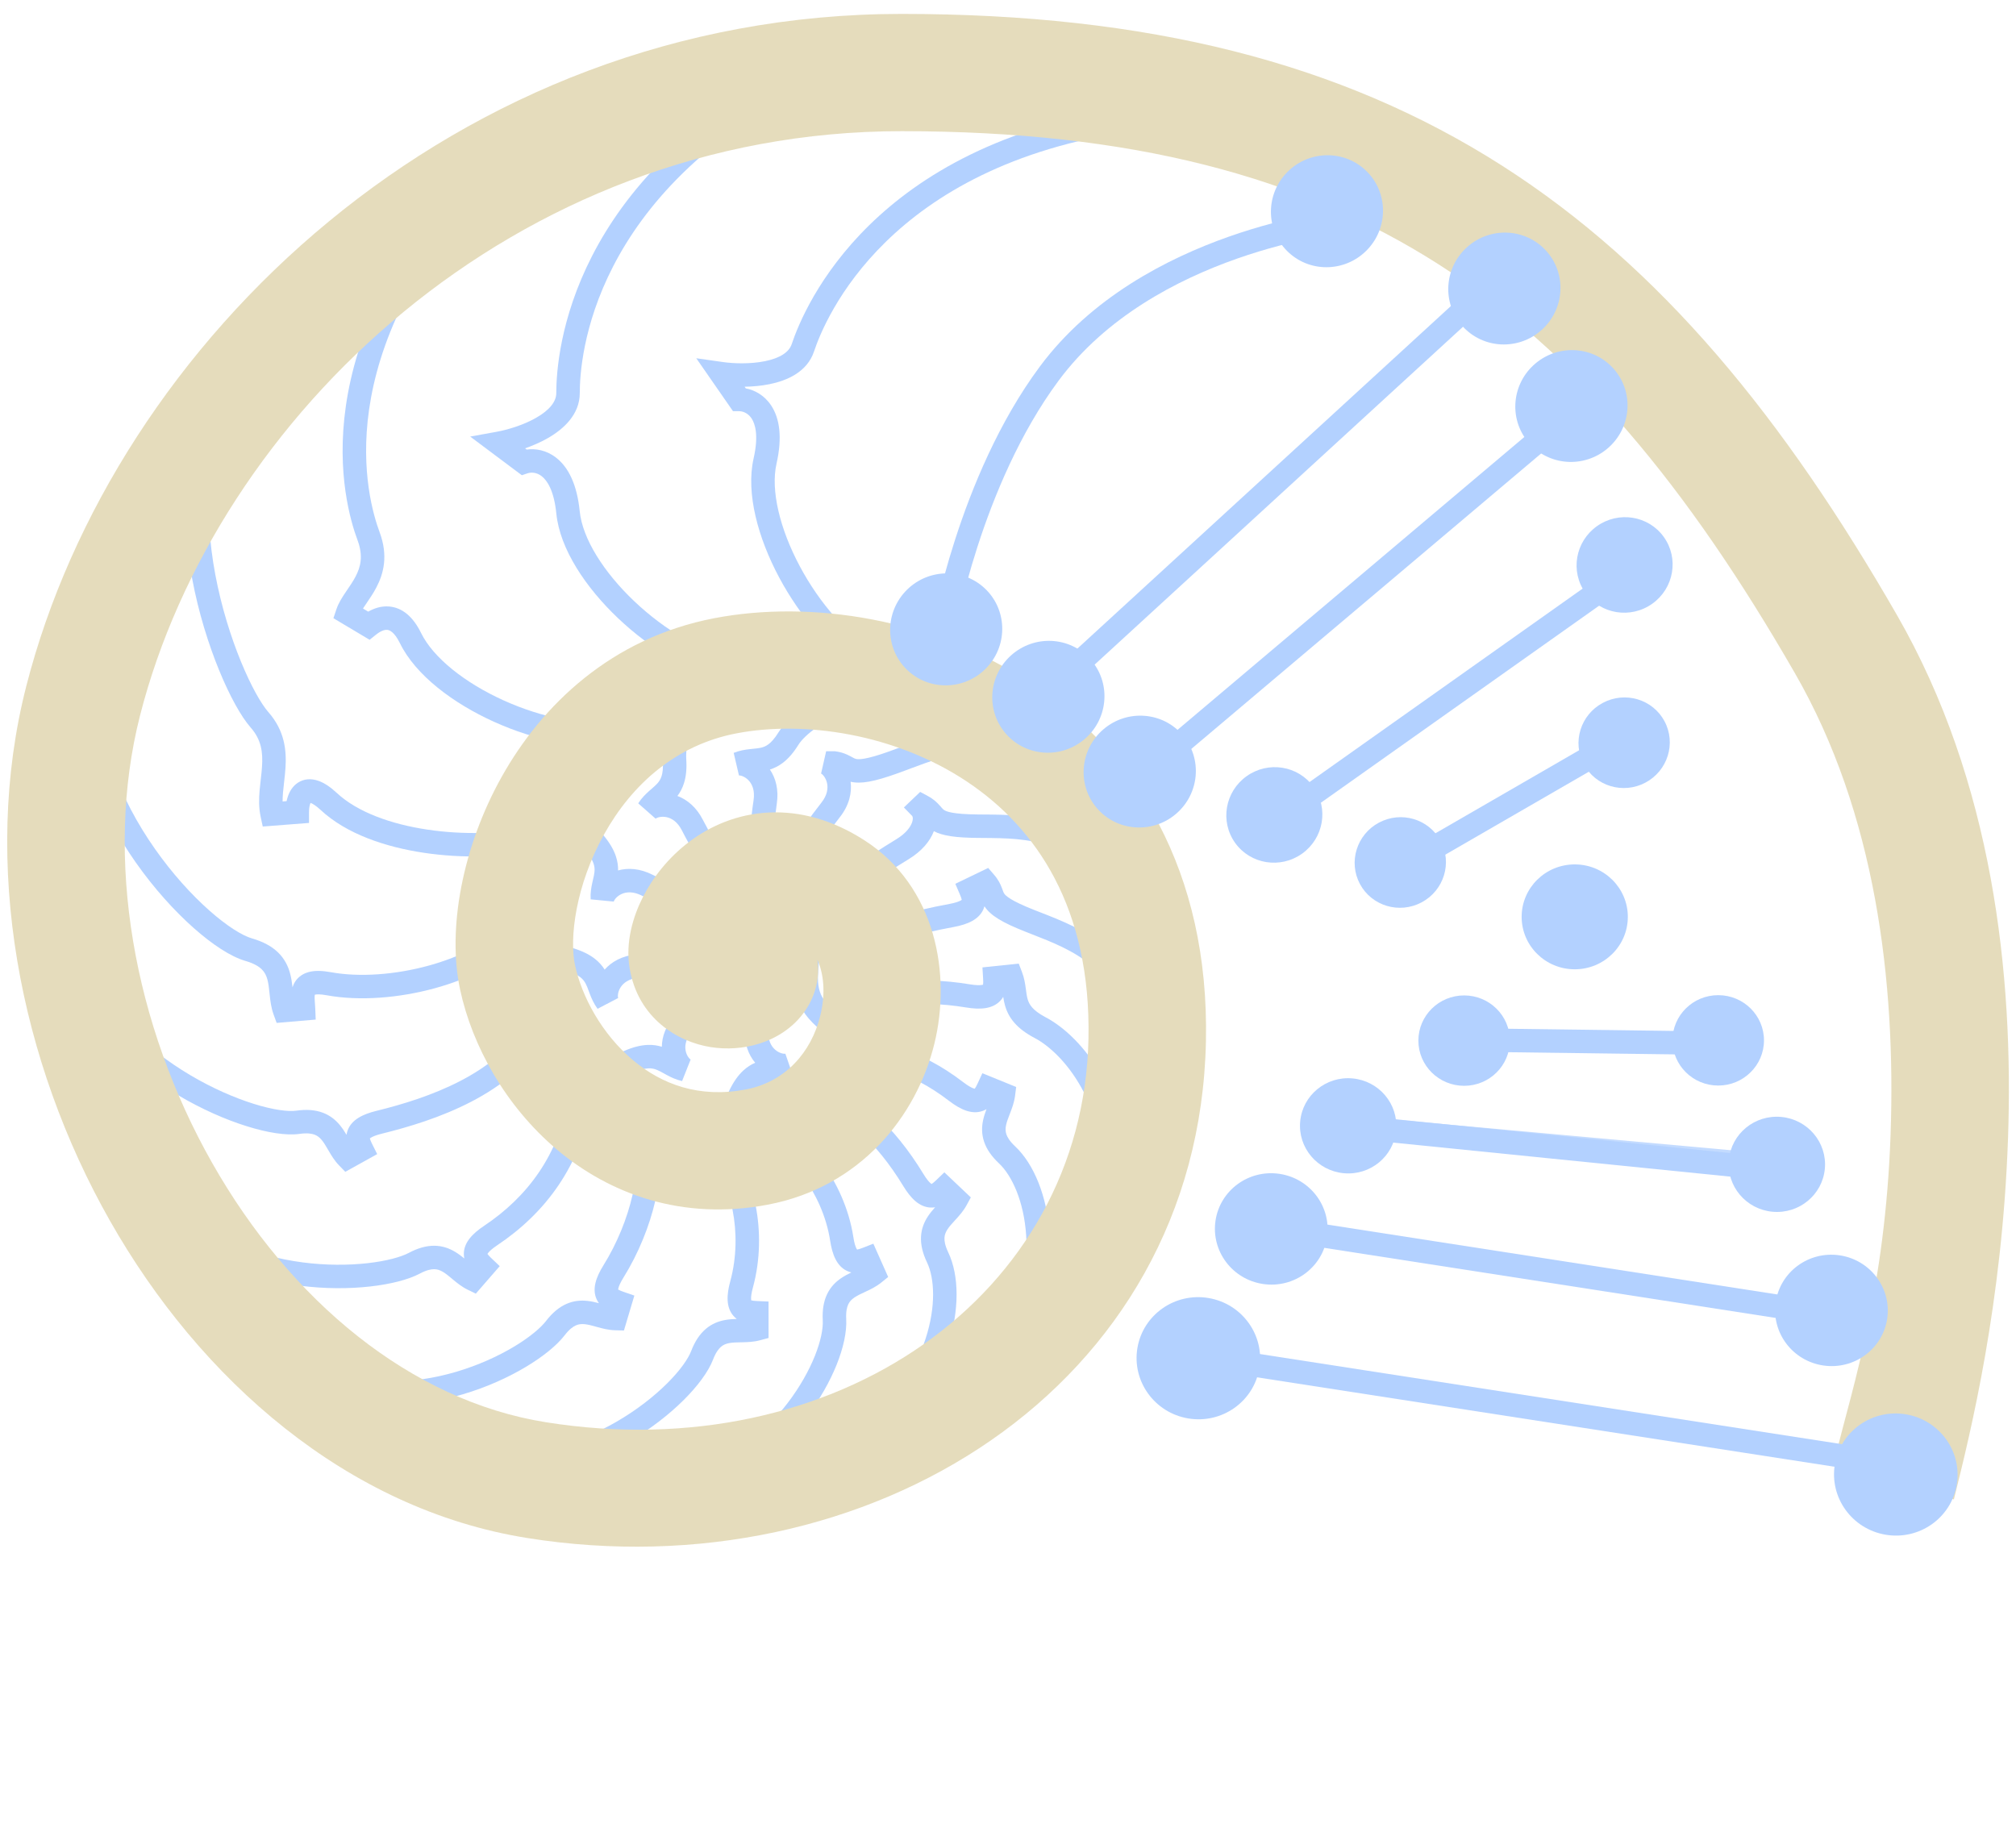 <svg width="419" height="380" viewBox="0 0 419 380" fill="none" xmlns="http://www.w3.org/2000/svg">
<g opacity="0.5">
<path fill-rule="evenodd" clip-rule="evenodd" d="M97.723 90.742L103.226 89.743C105.438 89.342 108.752 88.371 111.443 86.828C114.252 85.217 115.615 83.454 115.615 81.693C115.615 73.257 118.5 36.952 166.692 12.902L168.876 17.263C122.849 40.232 120.5 74.455 120.5 81.693C120.5 86.2 117.065 89.226 113.876 91.055C112.356 91.926 110.715 92.634 109.133 93.189L109.467 93.439C111.287 93.193 113.529 93.542 115.561 95.111C118.121 97.088 119.927 100.673 120.488 106.265C121.055 111.933 125.46 118.932 131.844 124.985C138.184 130.996 145.949 135.57 152.518 136.762L151.644 141.558C143.818 140.138 135.226 134.916 128.48 128.519C121.778 122.165 116.368 114.144 115.627 106.751C115.141 101.895 113.676 99.819 112.572 98.967C111.477 98.121 110.324 98.154 109.67 98.372L108.456 98.776L97.723 90.742Z" fill="#68A4FF"/>
<path fill-rule="evenodd" clip-rule="evenodd" d="M144.708 74.461L150.245 75.25C152.47 75.567 155.922 75.691 158.963 75.076C162.139 74.433 163.99 73.191 164.548 71.52C167.219 63.516 181.452 29.982 234.789 22.366L235.48 27.192C184.54 34.466 171.474 66.194 169.182 73.06C167.755 77.337 163.538 79.124 159.934 79.853C158.216 80.201 156.434 80.354 154.758 80.382L154.995 80.725C156.8 81.065 158.816 82.103 160.247 84.233C162.05 86.917 162.629 90.887 161.39 96.37C160.134 101.926 162.096 109.956 166.237 117.712C170.348 125.415 176.267 132.204 182.122 135.407L179.774 139.681C172.799 135.865 166.301 128.201 161.926 120.004C157.579 111.861 154.987 102.545 156.625 95.297C157.701 90.537 156.968 88.105 156.191 86.948C155.42 85.801 154.316 85.468 153.626 85.469L152.346 85.469L144.708 74.461Z" fill="#68A4FF"/>
<path fill-rule="evenodd" clip-rule="evenodd" d="M257.072 53.767C244.591 58.158 229.848 65.863 220.013 79.126C211.934 90.021 206.538 103.145 203.157 113.632C201.472 118.859 200.299 123.396 199.548 126.621C199.172 128.233 198.903 129.515 198.728 130.39C198.641 130.827 198.577 131.163 198.536 131.386L198.49 131.636L198.479 131.696L198.477 131.71C198.477 131.709 198.477 131.712 196.07 131.299C193.663 130.886 193.663 130.886 193.663 130.885L193.665 130.877L193.668 130.856L193.681 130.781L193.733 130.499C193.778 130.254 193.846 129.897 193.938 129.437C194.122 128.516 194.402 127.183 194.79 125.518C195.566 122.187 196.774 117.517 198.508 112.139C201.966 101.412 207.56 87.725 216.087 76.226C226.745 61.853 242.527 53.715 255.449 49.17C261.933 46.889 267.761 45.49 271.971 44.661C274.078 44.246 275.785 43.973 276.972 43.803C277.565 43.718 278.029 43.659 278.348 43.62C278.508 43.601 278.632 43.587 278.717 43.577L278.817 43.567L278.845 43.564L278.854 43.563C278.855 43.563 278.858 43.562 279.102 45.988C279.345 48.413 279.346 48.413 279.346 48.413L279.327 48.415L279.252 48.423C279.183 48.431 279.077 48.443 278.934 48.46C278.649 48.494 278.222 48.549 277.666 48.629C276.555 48.788 274.933 49.047 272.917 49.444C268.882 50.239 263.289 51.581 257.072 53.767Z" fill="#68A4FF"/>
<path fill-rule="evenodd" clip-rule="evenodd" d="M69.297 128.494L69.918 126.636C70.365 125.297 71.179 124.061 71.87 123.039C71.979 122.878 72.086 122.721 72.192 122.565C72.816 121.648 73.39 120.805 73.881 119.873C74.938 117.867 75.537 115.59 74.324 112.324C72.862 108.389 69.865 98.366 71.885 84.369C73.908 70.35 80.939 52.537 99.24 33.011L102.807 36.341C85.127 55.205 78.588 72.118 76.719 85.064C74.847 98.034 77.635 107.216 78.903 110.629C80.697 115.458 79.762 119.186 78.204 122.142C77.573 123.339 76.827 124.434 76.207 125.341C76.107 125.488 76.01 125.63 75.918 125.767C75.744 126.024 75.586 126.262 75.444 126.482L76.53 127.13C77.713 126.454 79.222 125.91 80.919 126.062C83.641 126.305 85.876 128.216 87.515 131.561C90.035 136.707 96.614 141.933 104.684 145.583C112.71 149.214 121.54 150.977 128.077 149.822L128.929 154.622C121.06 156.013 111.187 153.877 102.668 150.024C94.192 146.19 86.383 140.348 83.127 133.702C81.905 131.209 80.862 130.951 80.483 130.917C79.882 130.863 79.052 131.191 78.143 131.92L76.819 132.982L69.297 128.494Z" fill="#68A4FF"/>
<path fill-rule="evenodd" clip-rule="evenodd" d="M54.607 171.794L54.161 169.707C53.759 167.825 53.812 165.959 53.958 164.258C54.021 163.521 54.106 162.778 54.187 162.07C54.2 161.961 54.212 161.852 54.224 161.745C54.318 160.925 54.402 160.146 54.453 159.377C54.655 156.374 54.344 153.771 52.097 151.216C50.1 148.945 47.726 144.641 45.555 139.348C43.354 133.983 41.271 127.376 39.951 120.343C37.34 106.429 37.598 90.155 46.803 78.849L50.593 81.922C42.786 91.513 42.216 105.932 44.752 119.446C46.006 126.127 47.989 132.417 50.075 137.501C52.189 142.656 54.318 146.352 55.768 148C59.227 151.933 59.571 156.064 59.327 159.703C59.267 160.594 59.171 161.47 59.078 162.295C59.065 162.408 59.052 162.519 59.039 162.63C58.958 163.343 58.881 164.012 58.824 164.675C58.766 165.354 58.732 165.987 58.734 166.584L59.565 166.52C59.633 166.197 59.718 165.878 59.822 165.567C60.161 164.559 60.789 163.403 61.951 162.659C63.211 161.852 64.674 161.796 66.061 162.253C67.369 162.683 68.675 163.578 69.993 164.805C74.276 168.794 81.228 171.297 88.816 172.432C96.353 173.56 104.112 173.277 109.672 172.044L110.732 176.803C104.514 178.182 96.144 178.458 88.092 177.253C80.091 176.056 71.993 173.335 66.661 168.369C65.611 167.392 64.913 167.011 64.544 166.887C64.517 166.944 64.485 167.02 64.452 167.119C64.317 167.521 64.226 168.099 64.226 168.793L64.226 171.048L54.607 171.794Z" fill="#68A4FF"/>
<path fill-rule="evenodd" clip-rule="evenodd" d="M57.495 212.611L56.858 210.851C56.345 209.433 56.176 207.966 56.05 206.772C56.039 206.666 56.028 206.562 56.017 206.46C55.898 205.323 55.805 204.425 55.574 203.583C55.342 202.735 54.996 202.06 54.408 201.481C53.804 200.886 52.794 200.242 50.996 199.724C47.949 198.846 44.103 196.299 40.219 192.852C36.263 189.342 32.031 184.683 28.227 179.272C20.662 168.511 14.544 154.406 16.163 140.192L21.015 140.742C19.588 153.282 24.995 166.188 32.225 176.472C35.818 181.584 39.8 185.957 43.465 189.209C47.202 192.526 50.381 194.472 52.352 195.041C54.71 195.721 56.511 196.703 57.839 198.011C59.183 199.335 59.887 200.84 60.286 202.299C60.555 203.283 60.695 204.298 60.796 205.205C60.863 204.992 60.945 204.779 61.044 204.569C61.624 203.336 62.68 202.448 64.131 202.049C65.444 201.689 66.999 201.746 68.755 202.068C74.778 203.171 82.249 202.575 89.041 200.717C95.901 198.841 101.586 195.812 104.388 192.456L108.14 195.577C104.399 200.057 97.576 203.438 90.332 205.419C83.018 207.419 74.786 208.129 67.874 206.862C66.441 206.6 65.727 206.669 65.436 206.747C65.43 206.775 65.424 206.809 65.418 206.849C65.397 207.006 65.386 207.214 65.392 207.496C65.398 207.778 65.419 208.083 65.446 208.444C65.449 208.484 65.452 208.526 65.456 208.568C65.479 208.881 65.507 209.241 65.521 209.59L65.615 211.919L57.495 212.611Z" fill="#68A4FF"/>
<path fill-rule="evenodd" clip-rule="evenodd" d="M71.766 243.563L70.462 242.219C69.528 241.257 68.86 240.135 68.342 239.247C68.297 239.17 68.253 239.094 68.21 239.021C67.711 238.165 67.336 237.521 66.877 236.966C66.426 236.419 65.965 236.056 65.372 235.836C64.758 235.608 63.802 235.459 62.255 235.679C59.484 236.073 55.517 235.413 51.252 234.077C46.894 232.713 41.918 230.545 37.013 227.636C27.268 221.857 17.431 212.917 13.649 201.12L18.301 199.635C21.569 209.827 30.265 217.963 39.508 223.446C44.098 226.168 48.729 228.178 52.714 229.426C56.792 230.703 59.903 231.089 61.566 230.853C63.691 230.551 65.507 230.685 67.074 231.267C68.662 231.857 69.791 232.83 70.647 233.865C71.182 234.514 71.637 235.225 72.023 235.871C72.065 235.568 72.14 235.256 72.257 234.94C73.076 232.719 75.402 231.587 78.204 230.899C83.598 229.575 89.928 227.654 95.671 224.674C101.424 221.689 106.413 217.732 109.368 212.424L113.637 214.791C110.049 221.238 104.156 225.765 97.924 228.999C91.684 232.237 84.928 234.268 79.371 235.633C78.152 235.932 77.457 236.239 77.086 236.472C76.985 236.535 76.918 236.587 76.874 236.624C76.879 236.645 76.884 236.669 76.891 236.698C76.956 236.949 77.097 237.282 77.353 237.795L78.397 239.88L71.766 243.563Z" fill="#68A4FF"/>
<path fill-rule="evenodd" clip-rule="evenodd" d="M98.89 268.886L97.204 268.067C95.997 267.48 94.986 266.653 94.195 265.995C94.126 265.938 94.059 265.882 93.993 265.828C93.232 265.193 92.659 264.716 92.038 264.35C91.426 263.99 90.869 263.806 90.236 263.801C89.582 263.796 88.632 263.982 87.253 264.716C84.883 265.977 81.189 266.918 76.937 267.395C72.625 267.88 67.523 267.912 62.223 267.216C51.673 265.829 39.98 261.499 32.366 251.668L36.23 248.686C42.763 257.122 53.021 261.09 62.861 262.382C67.756 263.025 72.459 262.993 76.391 262.551C80.383 262.102 83.373 261.256 84.955 260.414C86.849 259.406 88.602 258.914 90.274 258.927C91.968 258.94 93.363 259.47 94.52 260.152C95.246 260.579 95.916 261.092 96.5 261.568C96.436 261.268 96.4 260.95 96.401 260.613C96.412 258.246 98.211 256.39 100.61 254.789C109.496 248.856 116.244 240.111 118.253 227.589L123.076 228.359C120.825 242.393 113.186 252.257 103.325 258.841C102.282 259.538 101.734 260.062 101.464 260.408C101.391 260.502 101.346 260.573 101.318 260.623C101.329 260.641 101.342 260.662 101.359 260.686C101.505 260.9 101.752 261.166 102.168 261.56L103.862 263.164L98.89 268.886Z" fill="#68A4FF"/>
<path fill-rule="evenodd" clip-rule="evenodd" d="M129.678 276.545L127.805 276.493C126.462 276.456 125.199 276.119 124.207 275.846C124.121 275.822 124.036 275.799 123.954 275.776C122.998 275.512 122.278 275.313 121.562 275.236C120.856 275.159 120.273 275.222 119.694 275.478C119.095 275.743 118.307 276.303 117.355 277.539C115.725 279.655 112.84 281.99 109.275 284.121C105.664 286.28 101.188 288.329 96.228 289.795C86.341 292.717 74.244 293.395 63.272 287.591L65.56 283.284C75.027 288.292 85.702 287.822 94.841 285.121C99.394 283.775 103.495 281.894 106.765 279.939C110.082 277.957 112.383 275.995 113.483 274.568C114.791 272.869 116.184 271.699 117.713 271.022C119.262 270.336 120.751 270.245 122.087 270.389C122.925 270.479 123.747 270.671 124.476 270.864C124.294 270.617 124.129 270.342 123.992 270.035C123.022 267.874 123.894 265.443 125.417 262.996C128.249 258.445 130.369 253.212 131.462 248.372C132.574 243.446 132.541 239.299 131.504 236.712L136.039 234.901C137.619 238.844 137.421 244.154 136.227 249.444C135.013 254.819 132.683 260.558 129.566 265.568C128.903 266.633 128.621 267.336 128.518 267.762C128.491 267.878 128.478 267.961 128.474 268.018C128.491 268.03 128.512 268.044 128.537 268.059C128.759 268.194 129.094 268.334 129.636 268.522L131.842 269.285L129.678 276.545Z" fill="#68A4FF"/>
<path fill-rule="evenodd" clip-rule="evenodd" d="M159.733 278.099L157.923 278.584C156.626 278.931 155.319 278.968 154.29 278.989C154.2 278.991 154.113 278.993 154.027 278.995C153.036 279.014 152.289 279.028 151.581 279.159C150.882 279.287 150.341 279.513 149.86 279.923C149.362 280.348 148.767 281.109 148.208 282.566C147.228 285.12 144.999 288.111 142.066 291.024C139.085 293.984 135.209 297.028 130.712 299.647C121.749 304.867 110.061 308.538 97.948 306.116L98.907 301.336C109.475 303.449 119.935 300.279 128.251 295.436C132.394 293.024 135.939 290.231 138.621 287.568C141.35 284.859 143.025 282.442 143.647 280.822C144.414 278.821 145.415 277.302 146.686 276.218C147.974 275.119 149.375 274.607 150.697 274.364C151.525 274.212 152.368 274.161 153.121 274.138C152.877 273.954 152.64 273.737 152.42 273.482C150.873 271.688 151.012 269.109 151.771 266.33C153.145 261.3 153.149 256.048 152.26 251.51C151.359 246.915 149.6 243.333 147.726 241.443L151.198 238.014C153.99 240.83 156.046 245.44 157.053 250.574C158.071 255.767 158.076 261.783 156.484 267.612C156.153 268.821 156.085 269.576 156.108 270.013C156.115 270.132 156.127 270.215 156.138 270.272C156.159 270.278 156.183 270.285 156.211 270.292C156.462 270.358 156.823 270.397 157.396 270.423L159.73 270.525L159.733 278.099Z" fill="#68A4FF"/>
<path fill-rule="evenodd" clip-rule="evenodd" d="M184.596 265.42L183.138 266.595C182.094 267.438 180.914 268.001 179.982 268.437C179.901 268.475 179.822 268.511 179.744 268.548C178.846 268.967 178.169 269.282 177.575 269.688C176.988 270.088 176.585 270.514 176.312 271.084C176.03 271.673 175.795 272.61 175.876 274.168C176.017 276.888 175.265 280.216 173.889 283.647C172.497 287.12 170.395 290.872 167.651 294.483C162.177 301.689 154.003 308.518 143.533 311.304L142.275 306.594C151.434 304.156 158.758 298.121 163.759 291.538C166.254 288.254 168.133 284.881 169.355 281.835C170.594 278.747 171.089 276.164 170.998 274.42C170.887 272.281 171.184 270.487 171.905 268.981C172.636 267.456 173.709 266.42 174.818 265.663C175.514 265.189 176.264 264.801 176.943 264.475C176.644 264.406 176.34 264.303 176.035 264.159C173.892 263.146 172.971 260.732 172.536 257.885C171.753 252.766 169.483 248.027 166.952 244.585C165.688 242.866 164.404 241.534 163.281 240.658C162.066 239.71 161.368 239.551 161.223 239.551L161.223 234.676C163.041 234.676 164.828 235.677 166.288 236.816C167.841 238.028 169.425 239.71 170.889 241.701C173.815 245.678 176.445 251.141 177.364 257.149C177.554 258.388 177.797 259.105 177.997 259.496C178.051 259.602 178.096 259.673 178.129 259.72C178.151 259.717 178.175 259.714 178.204 259.709C178.461 259.668 178.806 259.558 179.34 259.349L181.515 258.498L184.596 265.42Z" fill="#68A4FF"/>
<path fill-rule="evenodd" clip-rule="evenodd" d="M201.775 248.882L200.88 250.526C200.238 251.703 199.365 252.675 198.671 253.434C198.611 253.5 198.552 253.564 198.494 253.627C197.825 254.357 197.321 254.908 196.928 255.51C196.539 256.104 196.33 256.651 196.297 257.282C196.263 257.934 196.406 258.889 197.078 260.297C199.364 265.083 199.44 272.305 197.023 279.732C194.576 287.253 189.494 295.268 181.026 301.743L178.056 297.873C185.714 292.017 190.227 284.836 192.378 278.226C194.559 271.523 194.239 265.68 192.669 262.395C191.745 260.462 191.331 258.691 191.42 257.025C191.509 255.336 192.102 253.97 192.837 252.846C193.297 252.142 193.841 251.497 194.343 250.936C194.041 250.986 193.72 251.008 193.384 250.991C191.015 250.875 189.238 248.997 187.743 246.533C184.916 241.874 181.765 238.038 178.971 235.585C177.568 234.353 176.343 233.549 175.372 233.132C174.36 232.698 173.967 232.823 173.934 232.837L172.063 228.334C173.842 227.597 175.73 227.979 177.301 228.654C178.914 229.346 180.576 230.501 182.197 231.925C185.453 234.783 188.906 239.04 191.921 244.008C192.571 245.08 193.072 245.649 193.406 245.934C193.496 246.011 193.565 246.06 193.614 246.09C193.633 246.08 193.655 246.067 193.68 246.052C193.901 245.915 194.177 245.681 194.59 245.284L196.273 243.667L201.775 248.882Z" fill="#68A4FF"/>
<path fill-rule="evenodd" clip-rule="evenodd" d="M211.2 225.929L210.964 227.785C210.795 229.114 210.336 230.336 209.966 231.295C209.934 231.378 209.902 231.46 209.871 231.539C209.514 232.462 209.245 233.158 209.098 233.862C208.953 234.556 208.957 235.141 209.156 235.741C209.362 236.362 209.843 237.2 210.982 238.267C214.844 241.885 217.62 248.593 218.146 256.412C218.678 264.328 216.935 273.669 211.399 282.785L207.222 280.258C212.217 272.034 213.74 263.696 213.272 256.738C212.798 249.684 210.309 244.322 207.639 241.821C206.074 240.355 205.044 238.856 204.519 237.272C203.987 235.666 204.042 234.178 204.317 232.865C204.489 232.042 204.761 231.243 205.024 230.539C204.761 230.695 204.47 230.832 204.15 230.939C201.901 231.689 199.562 230.585 197.272 228.833C192.973 225.543 189.176 223.688 186.259 222.946C183.2 222.166 181.735 222.732 181.248 223.199L177.865 219.683C180.209 217.436 183.87 217.306 187.467 218.222C191.205 219.174 195.593 221.405 200.244 224.964C201.24 225.727 201.914 226.075 202.329 226.219C202.441 226.258 202.523 226.278 202.58 226.289C202.593 226.273 202.609 226.253 202.627 226.23C202.783 226.022 202.955 225.704 203.195 225.184L204.173 223.067L211.2 225.929Z" fill="#68A4FF"/>
<path fill-rule="evenodd" clip-rule="evenodd" d="M211.734 200.283L212.405 202.03C212.874 203.252 213.053 204.414 213.181 205.35C213.198 205.479 213.215 205.603 213.231 205.721C213.339 206.527 213.417 207.109 213.587 207.692C213.886 208.717 214.527 209.971 217.335 211.447C224.781 215.362 235.463 227.846 234.339 248.997L229.461 248.739C230.489 229.395 220.738 218.746 215.059 215.76C211.304 213.787 209.632 211.574 208.897 209.054C208.713 208.423 208.595 207.785 208.506 207.203C208.341 207.484 208.139 207.76 207.891 208.022C206.264 209.744 203.68 209.874 200.832 209.409C195.423 208.526 191.631 208.563 189.14 209.049C186.579 209.549 185.842 210.416 185.677 210.753L181.286 208.618C182.43 206.273 185 204.89 188.203 204.265C191.474 203.627 195.9 203.664 201.62 204.598C202.86 204.8 203.619 204.79 204.052 204.721C204.17 204.703 204.252 204.682 204.307 204.664C204.311 204.644 204.315 204.619 204.32 204.59C204.359 204.334 204.361 203.972 204.326 203.4L204.187 201.073L211.734 200.283Z" fill="#68A4FF"/>
<path fill-rule="evenodd" clip-rule="evenodd" d="M205.382 180.4L206.607 181.817C207.51 182.862 207.93 183.777 208.219 184.54C208.298 184.748 208.357 184.911 208.406 185.043C208.543 185.418 208.589 185.545 208.72 185.739C209.015 186.177 210.005 187.195 214.999 189.153C215.351 189.292 215.706 189.43 216.065 189.57C220.655 191.358 225.733 193.336 230.115 197.061C234.946 201.167 238.781 207.231 240.835 217.027L236.054 218.026C234.183 209.101 230.82 204.064 226.949 200.773C223.216 197.6 218.871 195.902 214.146 194.056C213.836 193.935 213.525 193.813 213.212 193.69C208.261 191.748 205.898 190.287 204.666 188.459C204.647 188.431 204.629 188.402 204.61 188.374C204.555 188.575 204.485 188.778 204.396 188.981C203.45 191.152 201.063 192.148 198.226 192.675C194.368 193.39 190.711 194.208 188.016 195.174C186.658 195.661 185.685 196.137 185.078 196.57C184.653 196.873 184.567 197.037 184.567 197.037C184.567 197.037 184.592 196.989 184.603 196.889L179.747 196.367C179.938 194.6 181.149 193.381 182.238 192.604C183.375 191.793 184.83 191.137 186.364 190.586C189.453 189.479 193.438 188.604 197.333 187.882C198.568 187.653 199.278 187.386 199.663 187.175C199.767 187.118 199.837 187.07 199.883 187.035C199.88 187.014 199.876 186.99 199.87 186.961C199.82 186.706 199.699 186.365 199.472 185.839L198.55 183.698L205.382 180.4Z" fill="#68A4FF"/>
<path fill-rule="evenodd" clip-rule="evenodd" d="M191.245 164.598L192.807 165.435C194.025 166.088 194.746 166.792 195.289 167.401C195.437 167.567 195.552 167.698 195.644 167.804C195.907 168.105 195.996 168.207 196.187 168.341C196.62 168.645 197.91 169.241 203.275 169.285C203.608 169.288 203.944 169.29 204.281 169.293C209.224 169.324 214.546 169.359 219.847 171.322C225.629 173.465 231.156 177.788 236.564 186.162L232.459 188.803C227.485 181.101 222.726 177.589 218.147 175.892C213.681 174.238 209.169 174.204 204.045 174.166C203.776 174.164 203.506 174.162 203.234 174.16C198.57 174.122 195.897 173.717 194.091 172.764C193.282 174.9 191.53 176.945 188.877 178.568C185.5 180.634 182.463 182.575 180.37 184.319C179.317 185.195 178.634 185.917 178.263 186.475C178.057 186.784 178.011 186.943 178.003 186.985C178.004 186.966 178.003 186.922 177.986 186.858L173.264 188.107C172.816 186.418 173.454 184.89 174.193 183.779C174.946 182.647 176.043 181.573 177.24 180.576C179.646 178.572 182.979 176.459 186.324 174.412C188.334 173.182 189.24 171.866 189.559 170.939C189.894 169.969 189.585 169.598 189.578 169.592L187.859 167.829L191.245 164.598Z" fill="#68A4FF"/>
<path fill-rule="evenodd" clip-rule="evenodd" d="M170.65 160.783L171.704 156.146L173.517 156.147L173.685 156.17C175.054 156.362 175.975 156.774 176.696 157.158C176.892 157.262 177.045 157.346 177.169 157.413C177.519 157.605 177.638 157.67 177.864 157.73C178.376 157.865 179.792 157.979 184.841 156.167C185.68 155.867 186.526 155.547 187.381 155.224C191.368 153.72 195.562 152.137 200.182 151.975C206.015 151.77 212.323 153.767 220.28 159.741L217.344 163.637C209.987 158.113 204.75 156.693 200.353 156.847C196.61 156.978 193.318 158.212 189.379 159.689C188.457 160.035 187.5 160.394 186.493 160.755C181.626 162.501 178.899 162.98 176.791 162.486C177.08 164.762 176.512 167.366 174.552 169.849C172.145 172.897 170.309 175.597 169.282 177.751C168.767 178.83 168.516 179.648 168.444 180.224C168.39 180.66 168.452 180.827 168.468 180.861C168.469 180.861 168.468 180.86 168.468 180.861L164.47 183.661C163.581 182.397 163.435 180.935 163.597 179.625C163.758 178.328 164.241 176.978 164.872 175.655C166.136 173.005 168.241 169.965 170.716 166.832C173.227 163.651 171.336 161.11 170.65 160.783ZM168.472 180.867C168.472 180.867 168.471 180.865 168.468 180.861L168.472 180.867Z" fill="#68A4FF"/>
<path fill-rule="evenodd" clip-rule="evenodd" d="M153.582 161.177L152.485 156.485C153.728 155.986 154.877 155.813 155.826 155.708C156.117 155.675 156.372 155.65 156.604 155.627C157.199 155.569 157.639 155.525 158.121 155.418C158.685 155.292 159.19 155.093 159.725 154.688C160.286 154.265 160.978 153.542 161.789 152.237C162.969 150.34 164.971 148.554 167.201 147.013C169.473 145.443 172.169 143.999 174.939 142.843C177.705 141.689 180.615 140.793 183.321 140.362C185.964 139.942 188.706 139.917 190.943 140.811L189.129 145.337C188.095 144.924 186.391 144.81 184.09 145.176C181.853 145.532 179.321 146.298 176.823 147.34C174.329 148.381 171.94 149.668 169.981 151.021C167.98 152.404 166.606 153.736 165.94 154.807C164.905 156.471 163.835 157.698 162.673 158.576C161.776 159.253 160.885 159.677 160.018 159.952C161.22 161.728 161.881 164.114 161.452 167.025C160.887 170.864 160.642 174.118 160.826 176.496C160.918 177.688 161.109 178.522 161.334 179.057C161.505 179.462 161.642 179.577 161.673 179.597C161.672 179.597 161.672 179.597 161.671 179.596L159.604 184.013C158.202 183.359 157.345 182.165 156.832 180.948C156.324 179.743 156.069 178.332 155.956 176.872C155.73 173.945 156.038 170.263 156.62 166.315C157.208 162.325 154.356 161.118 153.582 161.177ZM161.68 179.601C161.679 179.601 161.677 179.6 161.673 179.597L161.68 179.601Z" fill="#68A4FF"/>
<path fill-rule="evenodd" clip-rule="evenodd" d="M136.261 170.164L132.643 166.975C133.366 165.85 134.201 165.044 134.913 164.409C135.132 164.214 135.325 164.046 135.501 163.893C135.951 163.501 136.285 163.211 136.616 162.845C137.002 162.416 137.298 161.962 137.499 161.322C137.71 160.653 137.854 159.664 137.757 158.131C137.498 154.03 138.95 149.254 141.296 145.327C143.619 141.436 147.149 137.84 151.484 136.791L152.635 141.529C150.121 142.137 147.498 144.462 145.491 147.823C143.506 151.146 142.45 154.951 142.632 157.824C142.755 159.778 142.596 161.397 142.158 162.784C141.821 163.855 141.341 164.717 140.795 165.442C142.806 166.194 144.73 167.756 146.071 170.375C147.84 173.831 149.53 176.624 151.061 178.456C151.829 179.373 152.469 179.943 152.963 180.248C153.337 180.479 153.516 180.493 153.553 180.493C153.552 180.493 153.551 180.493 153.551 180.493L154.431 185.288C152.909 185.566 151.518 185.088 150.393 184.393C149.279 183.705 148.252 182.704 147.311 181.579C145.427 179.325 143.54 176.146 141.721 172.593C139.883 169.002 136.858 169.668 136.261 170.164ZM153.56 180.492C153.56 180.492 153.558 180.492 153.553 180.493L153.56 180.492Z" fill="#68A4FF"/>
<path fill-rule="evenodd" clip-rule="evenodd" d="M127.564 187.394L122.759 186.93C122.683 185.596 122.886 184.454 123.09 183.523C123.152 183.237 123.21 182.988 123.262 182.761C123.397 182.18 123.496 181.75 123.549 181.259C123.61 180.686 123.582 180.145 123.369 179.509C123.147 178.844 122.682 177.958 121.702 176.774C116.525 170.511 116.353 160.295 121.728 154.005L125.444 157.168C121.674 161.581 121.734 169.153 125.47 173.671C126.718 175.181 127.54 176.585 128.002 177.965C128.358 179.03 128.476 180.009 128.46 180.916C130.53 180.348 133.007 180.485 135.632 181.822C139.119 183.596 141.784 184.716 143.742 185.167C145.781 185.636 146.273 185.217 146.377 185.108L149.909 188.475C147.949 190.523 145.143 190.492 142.644 189.917C140.065 189.323 136.951 187.965 133.413 186.164C129.814 184.332 127.756 186.643 127.564 187.394Z" fill="#68A4FF"/>
<path fill-rule="evenodd" clip-rule="evenodd" d="M128.476 207.439L124.201 209.677C123.406 208.602 122.949 207.536 122.608 206.645C122.503 206.373 122.415 206.132 122.334 205.914C122.128 205.354 121.975 204.939 121.75 204.501C121.486 203.988 121.166 203.55 120.639 203.134C120.088 202.7 119.213 202.213 117.744 201.757C117.654 201.729 117.564 201.701 117.474 201.673C114.357 200.707 111.048 199.682 108.697 197.884C107.411 196.9 106.338 195.643 105.69 193.996C105.048 192.364 104.894 190.527 105.154 188.484L109.999 189.098C109.815 190.543 109.964 191.521 110.237 192.215C110.503 192.892 110.955 193.469 111.667 194.014C113.244 195.22 115.702 196.019 119.193 197.101C121.066 197.683 122.525 198.408 123.668 199.31C124.55 200.006 125.186 200.761 125.67 201.529C127.091 199.921 129.239 198.683 132.169 198.366C133.787 198.191 135.084 198.076 136.119 197.984C136.356 197.963 136.578 197.944 136.788 197.925C137.959 197.819 138.629 197.744 139.115 197.64C139.526 197.552 139.726 197.458 139.925 197.327C140.192 197.152 140.532 196.857 141.181 196.21L144.635 199.657C143.975 200.316 143.332 200.925 142.613 201.398C141.828 201.914 141.043 202.212 140.141 202.406C139.316 202.583 138.347 202.679 137.228 202.78C137.008 202.8 136.779 202.82 136.538 202.841C135.504 202.933 134.262 203.043 132.695 203.212C128.678 203.647 128.224 206.706 128.476 207.439Z" fill="#68A4FF"/>
<path fill-rule="evenodd" clip-rule="evenodd" d="M143.541 220.219L141.764 224.699C140.458 224.402 139.415 223.891 138.575 223.437C138.317 223.299 138.093 223.174 137.889 223.061C137.367 222.771 136.98 222.556 136.523 222.37C135.988 222.153 135.459 222.03 134.788 222.057C134.086 222.086 133.105 222.287 131.693 222.898C131.607 222.935 131.521 222.973 131.434 223.01C128.44 224.307 125.261 225.684 122.304 225.851C120.687 225.943 119.051 225.688 117.484 224.861C115.932 224.042 114.614 222.75 113.476 221.031L117.551 218.343C118.355 219.559 119.107 220.203 119.767 220.551C120.412 220.891 121.131 221.035 122.027 220.984C124.011 220.872 126.395 219.877 129.749 218.426C131.549 217.646 133.129 217.247 134.585 217.187C135.709 217.14 136.684 217.298 137.553 217.565C137.579 215.422 138.398 213.085 140.412 210.938C143.095 208.076 146.083 206.242 148.333 204.861C148.564 204.719 148.788 204.582 149.002 204.449C150.213 203.699 151.032 203.148 151.571 202.631C152.067 202.156 152.109 201.916 152.117 201.802L156.988 202.167C156.858 203.895 155.959 205.184 154.954 206.148C153.992 207.069 152.749 207.866 151.579 208.591C151.36 208.726 151.14 208.862 150.918 208.999C148.639 210.401 146.191 211.908 143.978 214.269C141.217 217.213 142.871 219.827 143.541 220.219Z" fill="#68A4FF"/>
<path fill-rule="evenodd" clip-rule="evenodd" d="M163.228 219.011L164.804 223.566C163.62 224.189 162.495 224.48 161.561 224.683C161.276 224.745 161.024 224.796 160.795 224.843C160.21 224.963 159.777 225.051 159.308 225.208C158.761 225.391 158.279 225.641 157.788 226.098C157.275 226.577 156.661 227.367 155.989 228.749C155.463 229.83 155.011 230.887 154.552 231.961C154.369 232.39 154.185 232.822 153.994 233.258C153.357 234.718 152.647 236.239 151.752 237.523C150.842 238.83 149.631 240.051 147.925 240.711C146.202 241.378 144.299 241.348 142.244 240.765L143.581 236.076C144.915 236.455 145.684 236.35 146.159 236.166C146.65 235.976 147.163 235.572 147.743 234.74C148.338 233.885 148.886 232.754 149.516 231.311C149.676 230.945 149.842 230.556 150.015 230.153C150.489 229.042 151.013 227.816 151.595 226.62C152.452 224.859 153.389 223.528 154.455 222.535C155.276 221.769 156.119 221.255 156.953 220.893C155.574 219.25 154.669 216.945 154.795 214.006C154.888 211.826 155.244 210.163 155.743 208.839C156.248 207.499 156.862 206.608 157.314 205.993C157.385 205.896 157.442 205.818 157.491 205.753C157.612 205.589 157.673 205.507 157.728 205.42C157.741 205.398 157.747 205.388 157.747 205.388C157.746 205.388 157.691 205.488 157.661 205.657C157.656 205.684 157.653 205.709 157.65 205.734L161.403 202.976C162.059 203.865 162.729 205.059 162.47 206.511C162.353 207.168 162.075 207.678 161.858 208.022C161.698 208.275 161.492 208.552 161.345 208.751C161.312 208.796 161.281 208.836 161.255 208.872C160.924 209.323 160.597 209.806 160.315 210.555C160.027 211.32 159.749 212.462 159.675 214.214C159.503 218.243 162.464 219.15 163.228 219.011Z" fill="#68A4FF"/>
<path fill-rule="evenodd" clip-rule="evenodd" d="M165.405 197.365L170.216 197.756C170.289 198.767 170.205 199.841 170.133 200.756L170.128 200.83C170.053 201.788 169.984 202.663 170.003 203.552C170.039 205.287 170.406 206.907 171.738 208.469C172.499 209.361 173.555 210.299 174.8 211.36C174.964 211.501 175.133 211.643 175.303 211.788C176.362 212.687 177.517 213.667 178.495 214.653C179.603 215.771 180.77 217.168 181.286 218.805C181.874 220.671 181.54 222.597 180.13 224.299L176.366 221.193C176.743 220.737 176.708 220.526 176.627 220.269C176.474 219.783 176.002 219.07 175.023 218.082C174.205 217.258 173.232 216.431 172.162 215.521C171.986 215.372 171.808 215.221 171.627 215.066C170.405 214.024 169.065 212.855 168.019 211.629C166.279 209.588 165.536 207.454 165.259 205.462C165.021 205.58 164.77 205.684 164.507 205.771C163.074 206.247 161.52 206.138 159.989 205.388C158.821 204.815 157.895 204.339 157.159 203.96C156.992 203.874 156.834 203.793 156.686 203.717C155.848 203.288 155.392 203.068 155.054 202.944C154.789 202.847 154.676 202.838 154.557 202.84C154.358 202.844 154.047 202.887 153.336 203.046L152.265 198.29C152.991 198.127 153.727 197.98 154.467 197.966C155.287 197.951 156.004 198.098 156.741 198.369C157.405 198.613 158.124 198.975 158.916 199.38C159.073 199.46 159.237 199.545 159.408 199.633C160.143 200.011 161.02 200.462 162.142 201.011C162.606 201.239 162.835 201.189 162.967 201.145C163.177 201.075 163.498 200.875 163.888 200.413C164.697 199.454 165.245 198.032 165.405 197.365Z" fill="#68A4FF"/>
<path fill-rule="evenodd" clip-rule="evenodd" d="M44.098 241.72C60.37 270.407 85.431 291.136 113.426 295.606C173.703 305.232 225.11 269.226 226.222 215.961C226.79 188.767 215.414 172.11 201.047 162.507C186.042 152.477 167.099 149.736 153.06 152.43C140.413 154.858 131.324 163.098 125.592 173.342C119.628 184.002 118.312 195.024 119.509 200.6C120.933 207.232 125.138 214.936 131.487 220.298C137.535 225.405 145.325 228.287 155.012 226.446C163.224 224.885 168.61 218.704 170.468 211.177C171.652 206.379 171.171 202.371 169.885 199.458C170.449 203.207 169.451 206.929 167.457 209.914C164.776 213.928 160.852 215.965 157.78 216.926C154.559 217.934 151.06 218.17 147.704 217.641C140.823 216.556 132.591 211.617 130.858 201.239C129.942 195.752 131.618 190.418 133.572 186.548C135.68 182.372 138.931 178.232 143.217 174.991C147.566 171.703 153.19 169.2 159.791 168.88C166.455 168.556 173.189 170.502 179.603 174.617C194.583 184.228 197.748 202.553 194.18 217.008C190.477 232.01 178.851 246.727 159.582 250.39C141.788 253.773 126.677 248.165 115.713 238.906C105.05 229.901 98.132 217.361 95.63 205.707C92.902 192.999 96.167 175.94 104.27 161.458C112.606 146.56 127.072 132.597 148.448 128.494C168.432 124.659 193.981 128.448 214.636 142.254C235.928 156.486 251.379 180.971 250.638 216.469C249.133 288.587 180.149 330.946 109.568 319.675C72.133 313.697 41.578 286.753 22.846 253.728C4.084 220.651 -3.974 179.558 5.446 142.676C23.685 71.259 94.372 2.891 187.395 2.891C238.581 2.891 278.653 13.041 312.073 34.359C345.351 55.586 370.869 87.152 394.274 127.866C414.188 162.506 418.539 202.566 417.339 236.68C416.133 270.938 409.644 297.452 406.083 311.668L381.662 301.918C385.08 288.272 391.817 267.537 392.932 235.825C394.053 203.97 389.819 169.093 373.092 139.997C350.697 101.04 327.582 73.179 298.922 54.897C270.404 36.707 235.232 27.265 187.395 27.265C106.715 27.265 44.895 86.893 29.111 148.696C21.518 178.424 27.855 213.084 44.098 241.72ZM145.668 200.579C145.659 200.663 145.652 200.749 145.645 200.835C145.491 202.86 145.966 204.785 146.831 206.377C148.436 209.328 150.893 210.451 152.285 210.83C153.819 211.248 155.898 211.3 158.055 210.248C159.949 209.325 161.283 207.845 162.041 206.311C162.289 205.808 162.476 205.3 162.6 204.804L145.668 200.579Z" fill="#CCBA79"/>
<path d="M151.49 214.397C157.892 215.334 163.835 210.968 164.765 204.643C165.695 198.319 161.259 192.432 154.858 191.494C148.456 190.557 142.513 194.923 141.583 201.248C140.653 207.572 145.089 213.459 151.49 214.397Z" fill="#CCBA79"/>
<path d="M327.29 201.469C333.385 201.469 338.325 196.588 338.325 190.567C338.325 184.546 333.385 179.665 327.29 179.665C321.195 179.665 316.254 184.546 316.254 190.567C316.254 196.588 321.195 201.469 327.29 201.469Z" fill="#68A4FF"/>
<path fill-rule="evenodd" clip-rule="evenodd" d="M338.974 155.345L292.571 182.159L290.124 177.94L336.527 151.127L338.974 155.345Z" fill="#68A4FF"/>
<path d="M341.996 162.661C346.627 160.189 348.395 154.476 345.943 149.901C343.492 145.325 337.75 143.62 333.119 146.092C328.488 148.564 326.721 154.276 329.172 158.852C331.623 163.427 337.365 165.133 341.996 162.661Z" fill="#68A4FF"/>
<path d="M295.472 187.552C300.103 185.081 301.871 179.368 299.419 174.792C296.968 170.217 291.226 168.512 286.595 170.983C281.964 173.455 280.197 179.168 282.648 183.743C285.099 188.319 290.841 190.024 295.472 187.552Z" fill="#68A4FF"/>
<path fill-rule="evenodd" clip-rule="evenodd" d="M339.123 121.098L263.415 174.721L260.588 170.746L336.296 117.122L339.123 121.098Z" fill="#68A4FF"/>
<path d="M343.413 125.478C347.915 122.271 348.987 116.065 345.806 111.616C342.625 107.168 336.396 106.162 331.894 109.37C327.391 112.577 326.32 118.783 329.501 123.232C332.682 127.68 338.91 128.686 343.413 125.478Z" fill="#68A4FF"/>
<path d="M270.615 177.437C275.117 174.229 276.188 168.023 273.007 163.575C269.827 159.127 263.598 158.121 259.095 161.329C254.593 164.536 253.522 170.742 256.703 175.19C259.883 179.638 266.112 180.644 270.615 177.437Z" fill="#68A4FF"/>
<path fill-rule="evenodd" clip-rule="evenodd" d="M331.968 84.412L236.724 164.848L233.569 161.127L328.813 80.691L331.968 84.412Z" fill="#68A4FF"/>
<path d="M334.094 93.225C339.031 89.051 339.679 81.714 335.541 76.836C331.402 71.958 324.044 71.386 319.107 75.559C314.169 79.732 313.521 87.07 317.66 91.948C321.798 96.826 329.156 97.397 334.094 93.225Z" fill="#68A4FF"/>
<path d="M244.372 169.205C249.31 165.032 249.958 157.695 245.819 152.817C241.68 147.939 234.323 147.367 229.385 151.54C224.447 155.713 223.799 163.051 227.938 167.929C232.076 172.807 239.434 173.378 244.372 169.205Z" fill="#68A4FF"/>
<path d="M284.369 51.696C288.725 46.921 288.417 39.562 283.682 35.258C278.947 30.955 271.577 31.337 267.22 36.112C262.864 40.887 263.172 48.246 267.907 52.55C272.643 56.853 280.013 56.471 284.369 51.696Z" fill="#68A4FF"/>
<path d="M205.229 138.607C209.585 133.832 209.277 126.473 204.542 122.169C199.807 117.866 192.436 118.248 188.08 123.023C183.724 127.797 184.032 135.157 188.767 139.46C193.502 143.764 200.873 143.382 205.229 138.607Z" fill="#68A4FF"/>
<path fill-rule="evenodd" clip-rule="evenodd" d="M310.081 62.406L219.721 145.282L216.416 141.692L306.776 58.817L310.081 62.406Z" fill="#68A4FF"/>
<path d="M320.419 68.575C325.23 64.257 325.658 56.904 321.375 52.151C317.092 47.398 309.721 47.046 304.91 51.365C300.1 55.683 299.672 63.037 303.954 67.789C308.237 72.542 315.609 72.894 320.419 68.575Z" fill="#68A4FF"/>
<path d="M225.643 153.432C230.454 149.114 230.882 141.76 226.599 137.008C222.317 132.255 214.945 131.903 210.134 136.221C205.324 140.54 204.896 147.893 209.178 152.646C213.461 157.398 220.833 157.75 225.643 153.432Z" fill="#68A4FF"/>
<path fill-rule="evenodd" clip-rule="evenodd" d="M393.531 306.761L251.879 284.825L252.628 280.008L394.28 301.944L393.531 306.761Z" fill="#68A4FF"/>
<path d="M246.953 294.82C253.948 295.994 260.563 291.343 261.728 284.432C262.892 277.521 258.165 270.967 251.17 269.793C244.174 268.618 237.559 273.269 236.395 280.18C235.231 287.091 239.957 293.645 246.953 294.82Z" fill="#68A4FF"/>
<path d="M391.91 318.993C398.906 320.167 405.521 315.516 406.685 308.605C407.85 301.694 403.123 295.14 396.127 293.966C389.132 292.792 382.517 297.442 381.352 304.353C380.188 311.264 384.915 317.819 391.91 318.993Z" fill="#68A4FF"/>
<path fill-rule="evenodd" clip-rule="evenodd" d="M359.549 219.312L305.932 218.602L305.997 213.727L359.614 214.437L359.549 219.312Z" fill="#68A4FF"/>
<path d="M304.301 225.686C309.553 225.686 313.811 221.48 313.811 216.292C313.811 211.103 309.553 206.897 304.301 206.897C299.049 206.897 294.792 211.103 294.792 216.292C294.792 221.48 299.049 225.686 304.301 225.686Z" fill="#68A4FF"/>
<path d="M357.112 225.632C362.364 225.632 366.622 221.426 366.622 216.238C366.622 211.049 362.364 206.843 357.112 206.843C351.86 206.843 347.603 211.049 347.603 216.238C347.603 221.426 351.86 225.632 357.112 225.632Z" fill="#68A4FF"/>
<path opacity="0.8" d="M375.849 240.539L273.72 231.263L273.395 234.829L375.524 244.105L375.849 240.539Z" fill="#68A4FF"/>
<path fill-rule="evenodd" clip-rule="evenodd" d="M370.222 245.634L277.853 236.309L278.345 231.459L370.713 240.784L370.222 245.634Z" fill="#68A4FF"/>
<path d="M279.3 243.855C284.809 244.356 289.677 240.349 290.173 234.907C290.669 229.464 286.606 224.647 281.097 224.146C275.588 223.646 270.72 227.652 270.224 233.095C269.727 238.537 273.791 243.355 279.3 243.855Z" fill="#68A4FF"/>
<path d="M368.4 251.862C373.909 252.362 378.777 248.356 379.273 242.913C379.769 237.471 375.705 232.653 370.197 232.153C364.688 231.653 359.819 235.659 359.323 241.102C358.827 246.544 362.891 251.362 368.4 251.862Z" fill="#68A4FF"/>
<path fill-rule="evenodd" clip-rule="evenodd" d="M376.433 275.079L266.535 258.017L267.286 253.2L377.183 270.262L376.433 275.079Z" fill="#68A4FF"/>
<path d="M262.532 266.882C268.934 267.82 274.877 263.453 275.807 257.129C276.737 250.805 272.301 244.918 265.9 243.98C259.498 243.042 253.555 247.409 252.625 253.733C251.695 260.058 256.131 265.945 262.532 266.882Z" fill="#68A4FF"/>
<path d="M378.96 283.819C385.361 284.756 391.305 280.39 392.235 274.065C393.165 267.741 388.729 261.854 382.327 260.916C375.926 259.979 369.982 264.345 369.053 270.67C368.123 276.994 372.558 282.881 378.96 283.819Z" fill="#68A4FF"/>
</g>
</svg>
